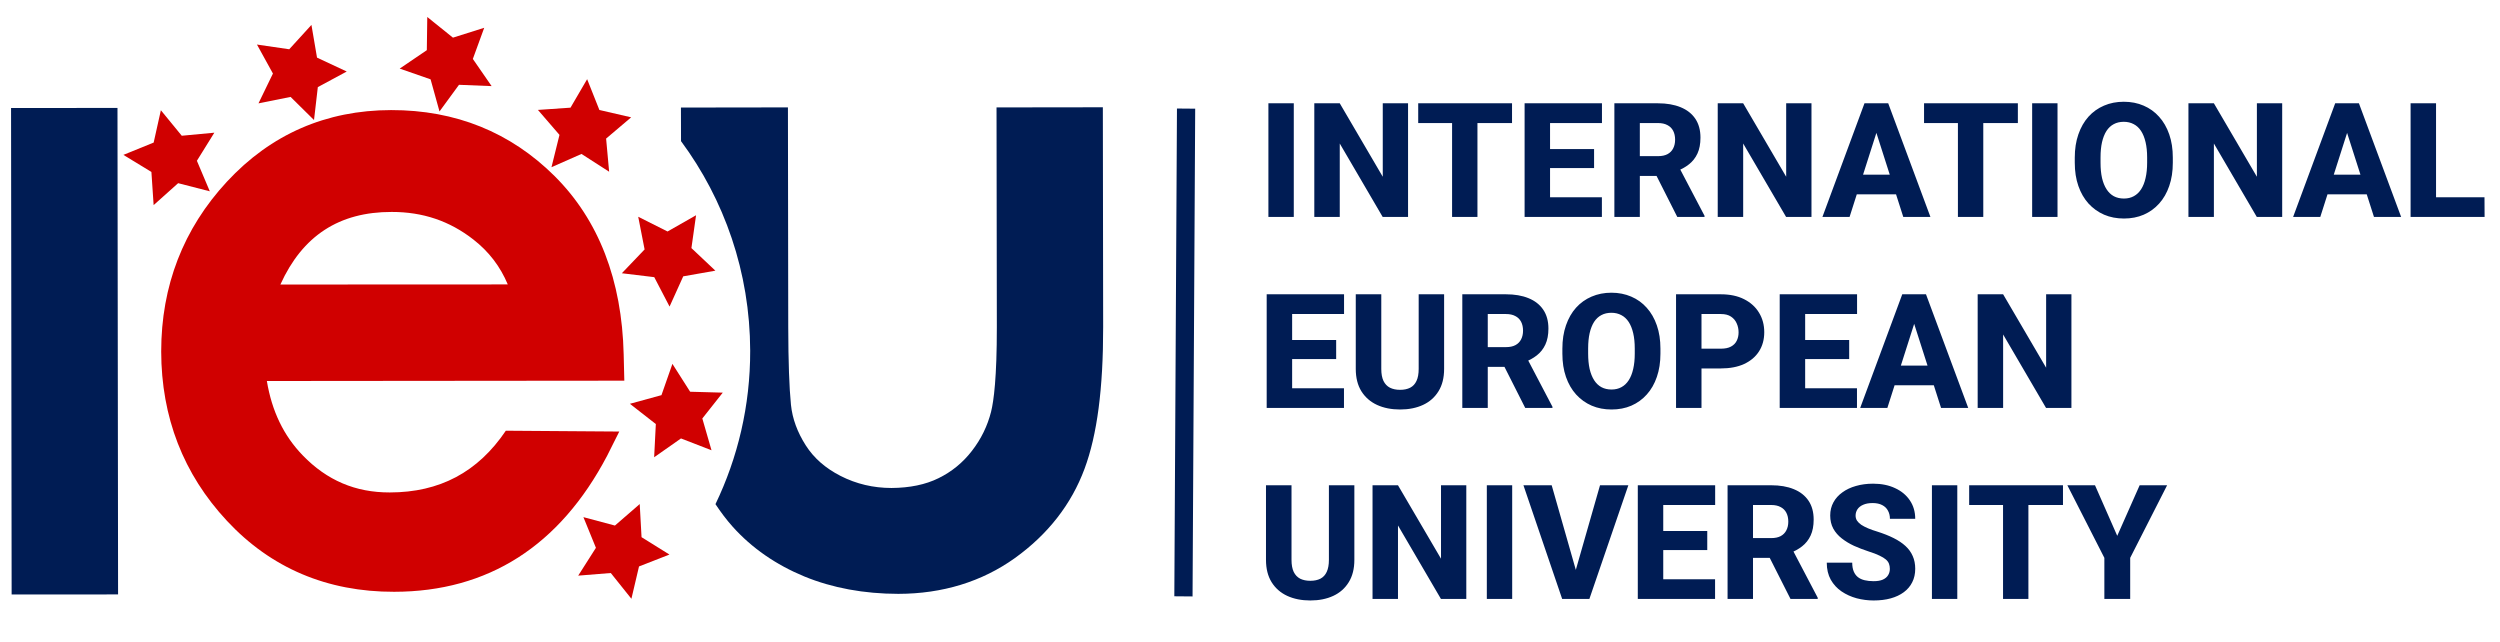 <svg width="144" height="37" viewBox="0 0 144 37" fill="none" xmlns="http://www.w3.org/2000/svg">
<g clip-path="url(#clip0_3985_5569)">
<path d="M67.793 6.251L68.843 6.26L68.691 34.355L67.641 34.346L67.793 6.251Z" fill="url(#paint0_linear_3985_5569)"/>
<path d="M57.4 6.187L57.418 18.843C57.421 21.753 57.239 23.1 57.086 23.716C56.881 24.529 56.513 25.289 55.981 25.973C55.465 26.642 54.823 27.17 54.063 27.542C53.311 27.915 52.401 28.101 51.349 28.108C50.306 28.107 49.328 27.877 48.425 27.418C47.552 26.975 46.879 26.386 46.412 25.654C45.93 24.898 45.64 24.115 45.559 23.314C45.46 22.332 45.408 20.831 45.403 18.841L45.385 6.186L39.222 6.195L39.227 8.13C41.718 11.492 43.2 15.671 43.211 20.201C43.217 23.371 42.495 26.37 41.211 29.039C41.511 29.491 41.834 29.927 42.203 30.339C43.303 31.566 44.693 32.529 46.334 33.206C47.944 33.867 49.766 34.203 51.746 34.206C54.289 34.201 56.553 33.508 58.459 32.144C60.357 30.78 61.708 29.054 62.468 27.006C63.198 25.045 63.546 22.373 63.542 18.834L63.524 6.179L57.4 6.187Z" fill="url(#paint1_linear_3985_5569)"/>
<path d="M0.637 6.222L0.67 34.243L6.801 34.239L6.767 6.217L0.637 6.222Z" fill="url(#paint2_linear_3985_5569)"/>
<path d="M22.452 28.365C20.473 28.37 18.831 27.669 17.442 26.234C16.336 25.094 15.659 23.68 15.371 21.946L35.961 21.927L35.924 20.418C35.824 16.132 34.484 12.675 31.95 10.147C29.409 7.619 26.244 6.335 22.525 6.341C18.79 6.347 15.609 7.729 13.073 10.463C10.56 13.174 9.285 16.464 9.285 20.247C9.292 24.03 10.561 27.308 13.073 30.001C15.602 32.718 18.846 34.095 22.704 34.087C28.108 34.081 32.239 31.45 34.971 26.252L35.67 24.857L29.136 24.809C27.523 27.199 25.321 28.363 22.452 28.365ZM22.562 12.208C24.356 12.206 25.894 12.727 27.262 13.793C28.154 14.488 28.808 15.336 29.248 16.383L16.15 16.389C17.424 13.579 19.531 12.204 22.562 12.208Z" fill="#D00000"/>
<path d="M36.807 32.627L36.369 34.49L35.181 33.005L33.304 33.157L34.325 31.554L33.604 29.787L35.42 30.272L36.848 29.033L36.953 30.942L38.56 31.942L36.807 32.627Z" fill="#D00000"/>
<path d="M40.454 24.104L40.983 25.936L39.225 25.254L37.679 26.338L37.776 24.425L36.282 23.259L38.1 22.761L38.731 20.959L39.752 22.564L41.631 22.616L40.454 24.104Z" fill="#D00000"/>
<path d="M39.826 14.29L41.205 15.591L39.354 15.917L38.567 17.658L37.685 15.964L35.818 15.739L37.129 14.367L36.761 12.485L38.451 13.334L40.093 12.398L39.826 14.29Z" fill="#D00000"/>
<path d="M34.525 6.336L36.355 6.758L34.912 7.982L35.086 9.891L33.494 8.867L31.765 9.631L32.226 7.769L30.984 6.331L32.861 6.202L33.819 4.561L34.525 6.336Z" fill="#D00000"/>
<path d="M26.09 2.169L27.891 1.6L27.236 3.395L28.317 4.96L26.438 4.885L25.315 6.419L24.802 4.57L23.023 3.951L24.585 2.89L24.611 0.979L26.09 2.169Z" fill="#D00000"/>
<path d="M16.66 2.838L17.939 1.435L18.26 3.318L19.972 4.12L18.307 5.017L18.087 6.915L16.738 5.582L14.888 5.954L15.721 4.236L14.801 2.566L16.66 2.838Z" fill="#D00000"/>
<path d="M8.851 8.212L9.266 6.35L10.47 7.819L12.346 7.643L11.341 9.261L12.085 11.02L10.261 10.551L8.849 11.814L8.721 9.904L7.107 8.921L8.851 8.212Z" fill="#D00000"/>
<path d="M74.522 5.95L74.522 12.497L73.06 12.497L73.06 5.95L74.522 5.95ZM81.104 5.95L81.104 12.497L79.643 12.497L77.17 8.266L77.17 12.497L75.704 12.497L75.704 5.95L77.17 5.95L79.647 10.181L79.647 5.95L81.104 5.95ZM85.101 5.95L85.101 12.497L83.64 12.497L83.64 5.95L85.101 5.95ZM87.093 5.95L87.093 7.088L81.689 7.088L81.689 5.95L87.093 5.95ZM92.269 11.364L92.269 12.497L88.784 12.497L88.784 11.364L92.269 11.364ZM89.283 5.95L89.283 12.497L87.817 12.497L87.817 5.95L89.283 5.95ZM91.819 8.585L91.819 9.682L88.784 9.682L88.784 8.585L91.819 8.585ZM92.273 5.95L92.273 7.088L88.784 7.088L88.784 5.95L92.273 5.95ZM92.988 5.95L95.501 5.95C96.002 5.95 96.435 6.025 96.801 6.175C97.169 6.325 97.453 6.547 97.651 6.841C97.848 7.134 97.947 7.497 97.947 7.929C97.947 8.289 97.889 8.594 97.772 8.846C97.655 9.098 97.49 9.306 97.277 9.471C97.068 9.636 96.822 9.769 96.54 9.871L96.063 10.132L93.923 10.132L93.914 8.994L95.506 8.994C95.725 8.994 95.906 8.955 96.05 8.878C96.194 8.8 96.302 8.69 96.374 8.549C96.449 8.405 96.486 8.238 96.486 8.046C96.486 7.848 96.449 7.677 96.374 7.533C96.299 7.389 96.188 7.28 96.041 7.205C95.897 7.127 95.717 7.088 95.501 7.088L94.454 7.088L94.454 12.497L92.988 12.497L92.988 5.95ZM96.612 12.497L95.142 9.588L96.688 9.583L98.181 12.43L98.181 12.497L96.612 12.497ZM104.341 5.95L104.341 12.497L102.88 12.497L100.407 8.266L100.407 12.497L98.941 12.497L98.941 5.95L100.407 5.95L102.884 10.181L102.884 5.95L104.341 5.95ZM108.226 7.196L106.535 12.497L104.971 12.497L107.394 5.95L108.383 5.95L108.226 7.196ZM109.629 12.497L107.934 7.196L107.758 5.95L108.761 5.95L111.193 12.497L109.629 12.497ZM109.557 10.06L109.557 11.193L106.144 11.193L106.144 10.06L109.557 10.06ZM114.237 5.95L114.237 12.497L112.776 12.497L112.776 5.95L114.237 5.95ZM116.229 5.95L116.229 7.088L110.825 7.088L110.825 5.95L116.229 5.95ZM118.513 5.95L118.513 12.497L117.052 12.497L117.052 5.95L118.513 5.95ZM125.154 9.08L125.154 9.372C125.154 9.87 125.086 10.316 124.948 10.712C124.813 11.108 124.619 11.445 124.368 11.724C124.119 12.002 123.822 12.217 123.477 12.367C123.136 12.514 122.756 12.587 122.34 12.587C121.923 12.587 121.542 12.514 121.198 12.367C120.853 12.217 120.553 12.002 120.298 11.724C120.047 11.445 119.852 11.108 119.714 10.712C119.576 10.316 119.507 9.87 119.507 9.372L119.507 9.08C119.507 8.582 119.576 8.136 119.714 7.74C119.852 7.341 120.045 7.003 120.294 6.724C120.546 6.445 120.844 6.232 121.189 6.085C121.533 5.935 121.914 5.861 122.331 5.861C122.747 5.861 123.128 5.935 123.473 6.085C123.818 6.232 124.114 6.445 124.363 6.724C124.615 7.003 124.81 7.341 124.948 7.74C125.086 8.136 125.154 8.582 125.154 9.08ZM123.675 9.372L123.675 9.071C123.675 8.738 123.645 8.444 123.585 8.19C123.525 7.932 123.438 7.716 123.324 7.542C123.211 7.368 123.07 7.238 122.902 7.151C122.734 7.061 122.544 7.016 122.331 7.016C122.109 7.016 121.916 7.061 121.751 7.151C121.586 7.238 121.447 7.368 121.333 7.542C121.222 7.716 121.136 7.932 121.076 8.19C121.019 8.444 120.991 8.738 120.991 9.071L120.991 9.372C120.991 9.702 121.019 9.996 121.076 10.253C121.136 10.508 121.223 10.724 121.337 10.901C121.451 11.078 121.59 11.211 121.755 11.301C121.923 11.391 122.118 11.436 122.34 11.436C122.553 11.436 122.741 11.391 122.906 11.301C123.074 11.211 123.215 11.078 123.329 10.901C123.443 10.724 123.528 10.508 123.585 10.253C123.645 9.996 123.675 9.702 123.675 9.372ZM131.454 5.95L131.454 12.497L129.992 12.497L127.52 8.266L127.52 12.497L126.054 12.497L126.054 5.95L127.52 5.95L129.997 10.181L129.997 5.95L131.454 5.95ZM135.339 7.196L133.648 12.497L132.083 12.497L134.507 5.95L135.496 5.95L135.339 7.196ZM136.741 12.497L135.046 7.196L134.871 5.95L135.874 5.95L138.306 12.497L136.741 12.497ZM136.669 10.06L136.669 11.193L133.257 11.193L133.257 10.06L136.669 10.06ZM143.122 11.364L143.122 12.497L139.817 12.497L139.817 11.364L143.122 11.364ZM140.316 5.95L140.316 12.497L138.85 12.497L138.85 5.95L140.316 5.95ZM77.413 22.364L77.413 23.497L73.928 23.497L73.928 22.364L77.413 22.364ZM74.427 16.951L74.427 23.497L72.961 23.497L72.961 16.951L74.427 16.951ZM76.963 19.585L76.963 20.682L73.928 20.682L73.928 19.585L76.963 19.585ZM77.417 16.951L77.417 18.088L73.928 18.088L73.928 16.951L77.417 16.951ZM81.716 16.951L83.181 16.951L83.181 21.249C83.181 21.759 83.074 22.187 82.858 22.535C82.645 22.883 82.348 23.145 81.968 23.322C81.587 23.499 81.146 23.587 80.646 23.587C80.142 23.587 79.698 23.499 79.315 23.322C78.934 23.145 78.634 22.883 78.415 22.535C78.2 22.187 78.092 21.759 78.092 21.249L78.092 16.951L79.562 16.951L79.562 21.249C79.562 21.531 79.604 21.762 79.688 21.941C79.775 22.118 79.899 22.249 80.061 22.332C80.223 22.413 80.418 22.454 80.646 22.454C80.873 22.454 81.067 22.413 81.226 22.332C81.388 22.249 81.509 22.118 81.59 21.941C81.674 21.762 81.716 21.531 81.716 21.249L81.716 16.951ZM84.229 16.951L86.743 16.951C87.243 16.951 87.676 17.025 88.042 17.175C88.411 17.325 88.694 17.547 88.892 17.841C89.09 18.134 89.189 18.497 89.189 18.929C89.189 19.288 89.13 19.594 89.013 19.846C88.896 20.098 88.731 20.306 88.519 20.471C88.309 20.636 88.063 20.769 87.781 20.871L87.305 21.132L85.164 21.132L85.155 19.994L86.747 19.994C86.966 19.994 87.147 19.956 87.291 19.878C87.435 19.8 87.543 19.69 87.615 19.549C87.69 19.405 87.727 19.238 87.727 19.046C87.727 18.848 87.69 18.677 87.615 18.533C87.54 18.389 87.429 18.28 87.282 18.205C87.138 18.127 86.958 18.088 86.743 18.088L85.695 18.088L85.695 23.497L84.229 23.497L84.229 16.951ZM87.853 23.497L86.383 20.588L87.93 20.584L89.422 23.43L89.422 23.497L87.853 23.497ZM95.641 20.08L95.641 20.372C95.641 20.87 95.572 21.316 95.434 21.712C95.299 22.108 95.106 22.445 94.854 22.724C94.605 23.003 94.308 23.217 93.964 23.367C93.622 23.514 93.243 23.587 92.826 23.587C92.409 23.587 92.029 23.514 91.684 23.367C91.339 23.217 91.04 23.003 90.785 22.724C90.533 22.445 90.338 22.108 90.2 21.712C90.062 21.316 89.993 20.87 89.993 20.372L89.993 20.08C89.993 19.582 90.062 19.136 90.2 18.74C90.338 18.341 90.531 18.003 90.78 17.724C91.032 17.445 91.33 17.232 91.675 17.085C92.02 16.936 92.4 16.86 92.817 16.86C93.234 16.86 93.614 16.936 93.959 17.085C94.304 17.232 94.601 17.445 94.849 17.724C95.101 18.003 95.296 18.341 95.434 18.74C95.572 19.136 95.641 19.582 95.641 20.08ZM94.162 20.372L94.162 20.071C94.162 19.738 94.132 19.444 94.072 19.19C94.012 18.932 93.925 18.716 93.811 18.542C93.697 18.368 93.556 18.238 93.388 18.151C93.22 18.061 93.03 18.016 92.817 18.016C92.595 18.016 92.402 18.061 92.237 18.151C92.072 18.238 91.933 18.368 91.819 18.542C91.708 18.716 91.623 18.932 91.563 19.19C91.506 19.444 91.477 19.738 91.477 20.071L91.477 20.372C91.477 20.702 91.506 20.996 91.563 21.253C91.623 21.508 91.71 21.724 91.823 21.901C91.937 22.078 92.077 22.211 92.242 22.301C92.409 22.391 92.604 22.436 92.826 22.436C93.039 22.436 93.228 22.391 93.393 22.301C93.561 22.211 93.701 22.078 93.815 21.901C93.929 21.724 94.015 21.508 94.072 21.253C94.132 20.996 94.162 20.702 94.162 20.372ZM99.121 21.222L97.475 21.222L97.475 20.084L99.121 20.084C99.364 20.084 99.558 20.044 99.705 19.963C99.855 19.882 99.965 19.771 100.034 19.63C100.106 19.486 100.142 19.325 100.142 19.145C100.142 18.959 100.106 18.786 100.034 18.628C99.965 18.466 99.855 18.335 99.705 18.236C99.558 18.137 99.364 18.088 99.121 18.088L98.006 18.088L98.006 23.497L96.54 23.497L96.54 16.951L99.121 16.951C99.642 16.951 100.089 17.045 100.461 17.234C100.835 17.423 101.122 17.682 101.32 18.012C101.52 18.338 101.621 18.713 101.621 19.136C101.621 19.558 101.52 19.925 101.32 20.237C101.122 20.549 100.835 20.792 100.461 20.966C100.089 21.137 99.642 21.222 99.121 21.222ZM106.962 22.364L106.962 23.497L103.478 23.497L103.478 22.364L106.962 22.364ZM103.977 16.951L103.977 23.497L102.511 23.497L102.511 16.951L103.977 16.951ZM106.513 19.585L106.513 20.682L103.478 20.682L103.478 19.585L106.513 19.585ZM106.967 16.951L106.967 18.088L103.478 18.088L103.478 16.951L106.967 16.951ZM110.402 18.196L108.712 23.497L107.147 23.497L109.57 16.951L110.559 16.951L110.402 18.196ZM111.805 23.497L110.11 18.196L109.934 16.951L110.937 16.951L113.37 23.497L111.805 23.497ZM111.733 21.06L111.733 22.193L108.32 22.193L108.32 21.06L111.733 21.06ZM119.314 16.951L119.314 23.497L117.852 23.497L115.38 19.266L115.38 23.497L113.914 23.497L113.914 16.951L115.38 16.951L117.857 21.181L117.857 16.951L119.314 16.951ZM76.545 27.951L78.011 27.951L78.011 32.249C78.011 32.758 77.903 33.187 77.687 33.535C77.474 33.883 77.177 34.145 76.797 34.322C76.416 34.499 75.975 34.587 75.475 34.587C74.971 34.587 74.528 34.499 74.144 34.322C73.763 34.145 73.463 33.883 73.245 33.535C73.029 33.187 72.921 32.758 72.921 32.249L72.921 27.951L74.391 27.951L74.391 32.249C74.391 32.531 74.433 32.761 74.517 32.941C74.604 33.118 74.728 33.249 74.89 33.333C75.052 33.413 75.247 33.454 75.475 33.454C75.703 33.454 75.896 33.413 76.055 33.333C76.217 33.249 76.338 33.118 76.419 32.941C76.503 32.761 76.545 32.531 76.545 32.249L76.545 27.951ZM84.459 27.951L84.459 34.497L82.997 34.497L80.524 30.266L80.524 34.497L79.058 34.497L79.058 27.951L80.524 27.951L83.002 32.181L83.002 27.951L84.459 27.951ZM87.102 27.951L87.102 34.497L85.641 34.497L85.641 27.951L87.102 27.951ZM90.704 33.045L92.161 27.951L93.793 27.951L91.549 34.497L90.484 34.497L90.704 33.045ZM89.377 27.951L90.83 33.045L91.059 34.497L89.98 34.497L87.75 27.951L89.377 27.951ZM98.788 33.364L98.788 34.497L95.303 34.497L95.303 33.364L98.788 33.364ZM95.803 27.951L95.803 34.497L94.337 34.497L94.337 27.951L95.803 27.951ZM98.338 30.585L98.338 31.682L95.303 31.682L95.303 30.585L98.338 30.585ZM98.793 27.951L98.793 29.088L95.303 29.088L95.303 27.951L98.793 27.951ZM99.508 27.951L102.021 27.951C102.522 27.951 102.955 28.025 103.32 28.175C103.689 28.325 103.972 28.547 104.17 28.841C104.368 29.134 104.467 29.497 104.467 29.929C104.467 30.288 104.409 30.594 104.292 30.846C104.175 31.098 104.01 31.306 103.797 31.471C103.587 31.636 103.341 31.769 103.06 31.871L102.583 32.132L100.443 32.132L100.434 30.994L102.026 30.994C102.244 30.994 102.426 30.956 102.57 30.878C102.713 30.8 102.821 30.69 102.893 30.549C102.968 30.405 103.006 30.238 103.006 30.046C103.006 29.848 102.968 29.677 102.893 29.533C102.818 29.389 102.707 29.28 102.561 29.205C102.417 29.127 102.237 29.088 102.021 29.088L100.973 29.088L100.973 34.497L99.508 34.497L99.508 27.951ZM103.132 34.497L101.661 31.588L103.208 31.584L104.701 34.43L104.701 34.497L103.132 34.497ZM108.855 32.77C108.855 32.66 108.839 32.561 108.806 32.474C108.773 32.384 108.713 32.301 108.626 32.226C108.539 32.151 108.416 32.077 108.257 32.002C108.099 31.924 107.89 31.844 107.632 31.763C107.339 31.667 107.058 31.559 106.792 31.44C106.528 31.317 106.292 31.174 106.086 31.012C105.879 30.851 105.715 30.662 105.596 30.446C105.479 30.23 105.42 29.978 105.42 29.691C105.42 29.412 105.482 29.16 105.605 28.935C105.727 28.71 105.9 28.518 106.122 28.36C106.343 28.198 106.604 28.075 106.904 27.991C107.204 27.904 107.533 27.86 107.893 27.86C108.373 27.86 108.794 27.946 109.157 28.117C109.522 28.285 109.807 28.521 110.011 28.827C110.215 29.13 110.317 29.482 110.317 29.884L108.86 29.884C108.86 29.707 108.822 29.551 108.747 29.416C108.676 29.278 108.565 29.171 108.415 29.093C108.268 29.015 108.084 28.976 107.862 28.976C107.646 28.976 107.465 29.009 107.318 29.075C107.174 29.137 107.064 29.224 106.989 29.335C106.917 29.446 106.882 29.568 106.882 29.7C106.882 29.804 106.908 29.9 106.962 29.987C107.019 30.071 107.1 30.151 107.205 30.226C107.313 30.297 107.445 30.366 107.601 30.432C107.757 30.498 107.935 30.561 108.136 30.621C108.487 30.732 108.797 30.855 109.067 30.99C109.339 31.125 109.569 31.278 109.755 31.449C109.94 31.619 110.08 31.813 110.173 32.029C110.269 32.244 110.317 32.489 110.317 32.761C110.317 33.052 110.26 33.31 110.146 33.535C110.035 33.76 109.873 33.952 109.66 34.11C109.45 34.266 109.199 34.385 108.905 34.466C108.611 34.547 108.283 34.587 107.92 34.587C107.59 34.587 107.265 34.545 106.944 34.461C106.624 34.374 106.333 34.242 106.072 34.065C105.814 33.889 105.608 33.664 105.452 33.391C105.299 33.115 105.222 32.788 105.222 32.411L106.688 32.411C106.688 32.609 106.717 32.776 106.774 32.914C106.831 33.049 106.911 33.159 107.016 33.243C107.124 33.327 107.255 33.386 107.408 33.422C107.56 33.458 107.731 33.476 107.92 33.476C108.139 33.476 108.316 33.446 108.451 33.386C108.589 33.324 108.691 33.238 108.756 33.13C108.822 33.022 108.855 32.902 108.855 32.77ZM112.74 27.951L112.74 34.497L111.279 34.497L111.279 27.951L112.74 27.951ZM116.836 27.951L116.836 34.497L115.375 34.497L115.375 27.951L116.836 27.951ZM118.828 27.951L118.828 29.088L113.424 29.088L113.424 27.951L118.828 27.951ZM120.672 27.951L121.953 30.864L123.244 27.951L124.826 27.951L122.699 32.132L122.699 34.497L121.211 34.497L121.211 32.132L119.08 27.951L120.672 27.951Z" fill="url(#paint3_linear_3985_5569)"/>
</g>
<defs>
<linearGradient id="paint0_linear_3985_5569" x1="68.805" y1="20.307" x2="67.679" y2="20.298" gradientUnits="userSpaceOnUse">
<stop stop-color="#001C54"/>
<stop offset="1" stop-color="#001C54"/>
</linearGradient>
<linearGradient id="paint1_linear_3985_5569" x1="63.72" y1="19.941" x2="39.4" y2="20.288" gradientUnits="userSpaceOnUse">
<stop stop-color="#001C54"/>
<stop offset="1" stop-color="#001C54"/>
</linearGradient>
<linearGradient id="paint2_linear_3985_5569" x1="3.702" y1="6.22" x2="3.723" y2="34.241" gradientUnits="userSpaceOnUse">
<stop stop-color="#001C54"/>
<stop offset="1" stop-color="#001C54"/>
</linearGradient>
<linearGradient id="paint3_linear_3985_5569" x1="154.377" y1="21.072" x2="72.422" y2="21.072" gradientUnits="userSpaceOnUse">
<stop stop-color="#001C54"/>
<stop offset="1" stop-color="#001C54"/>
</linearGradient>
<clipPath id="clip0_3985_5569">
<rect width="143.061" height="35.834" fill="white" transform="translate(-0.008 1.032) rotate(-0.288)"/>
</clipPath>
</defs>
</svg>
